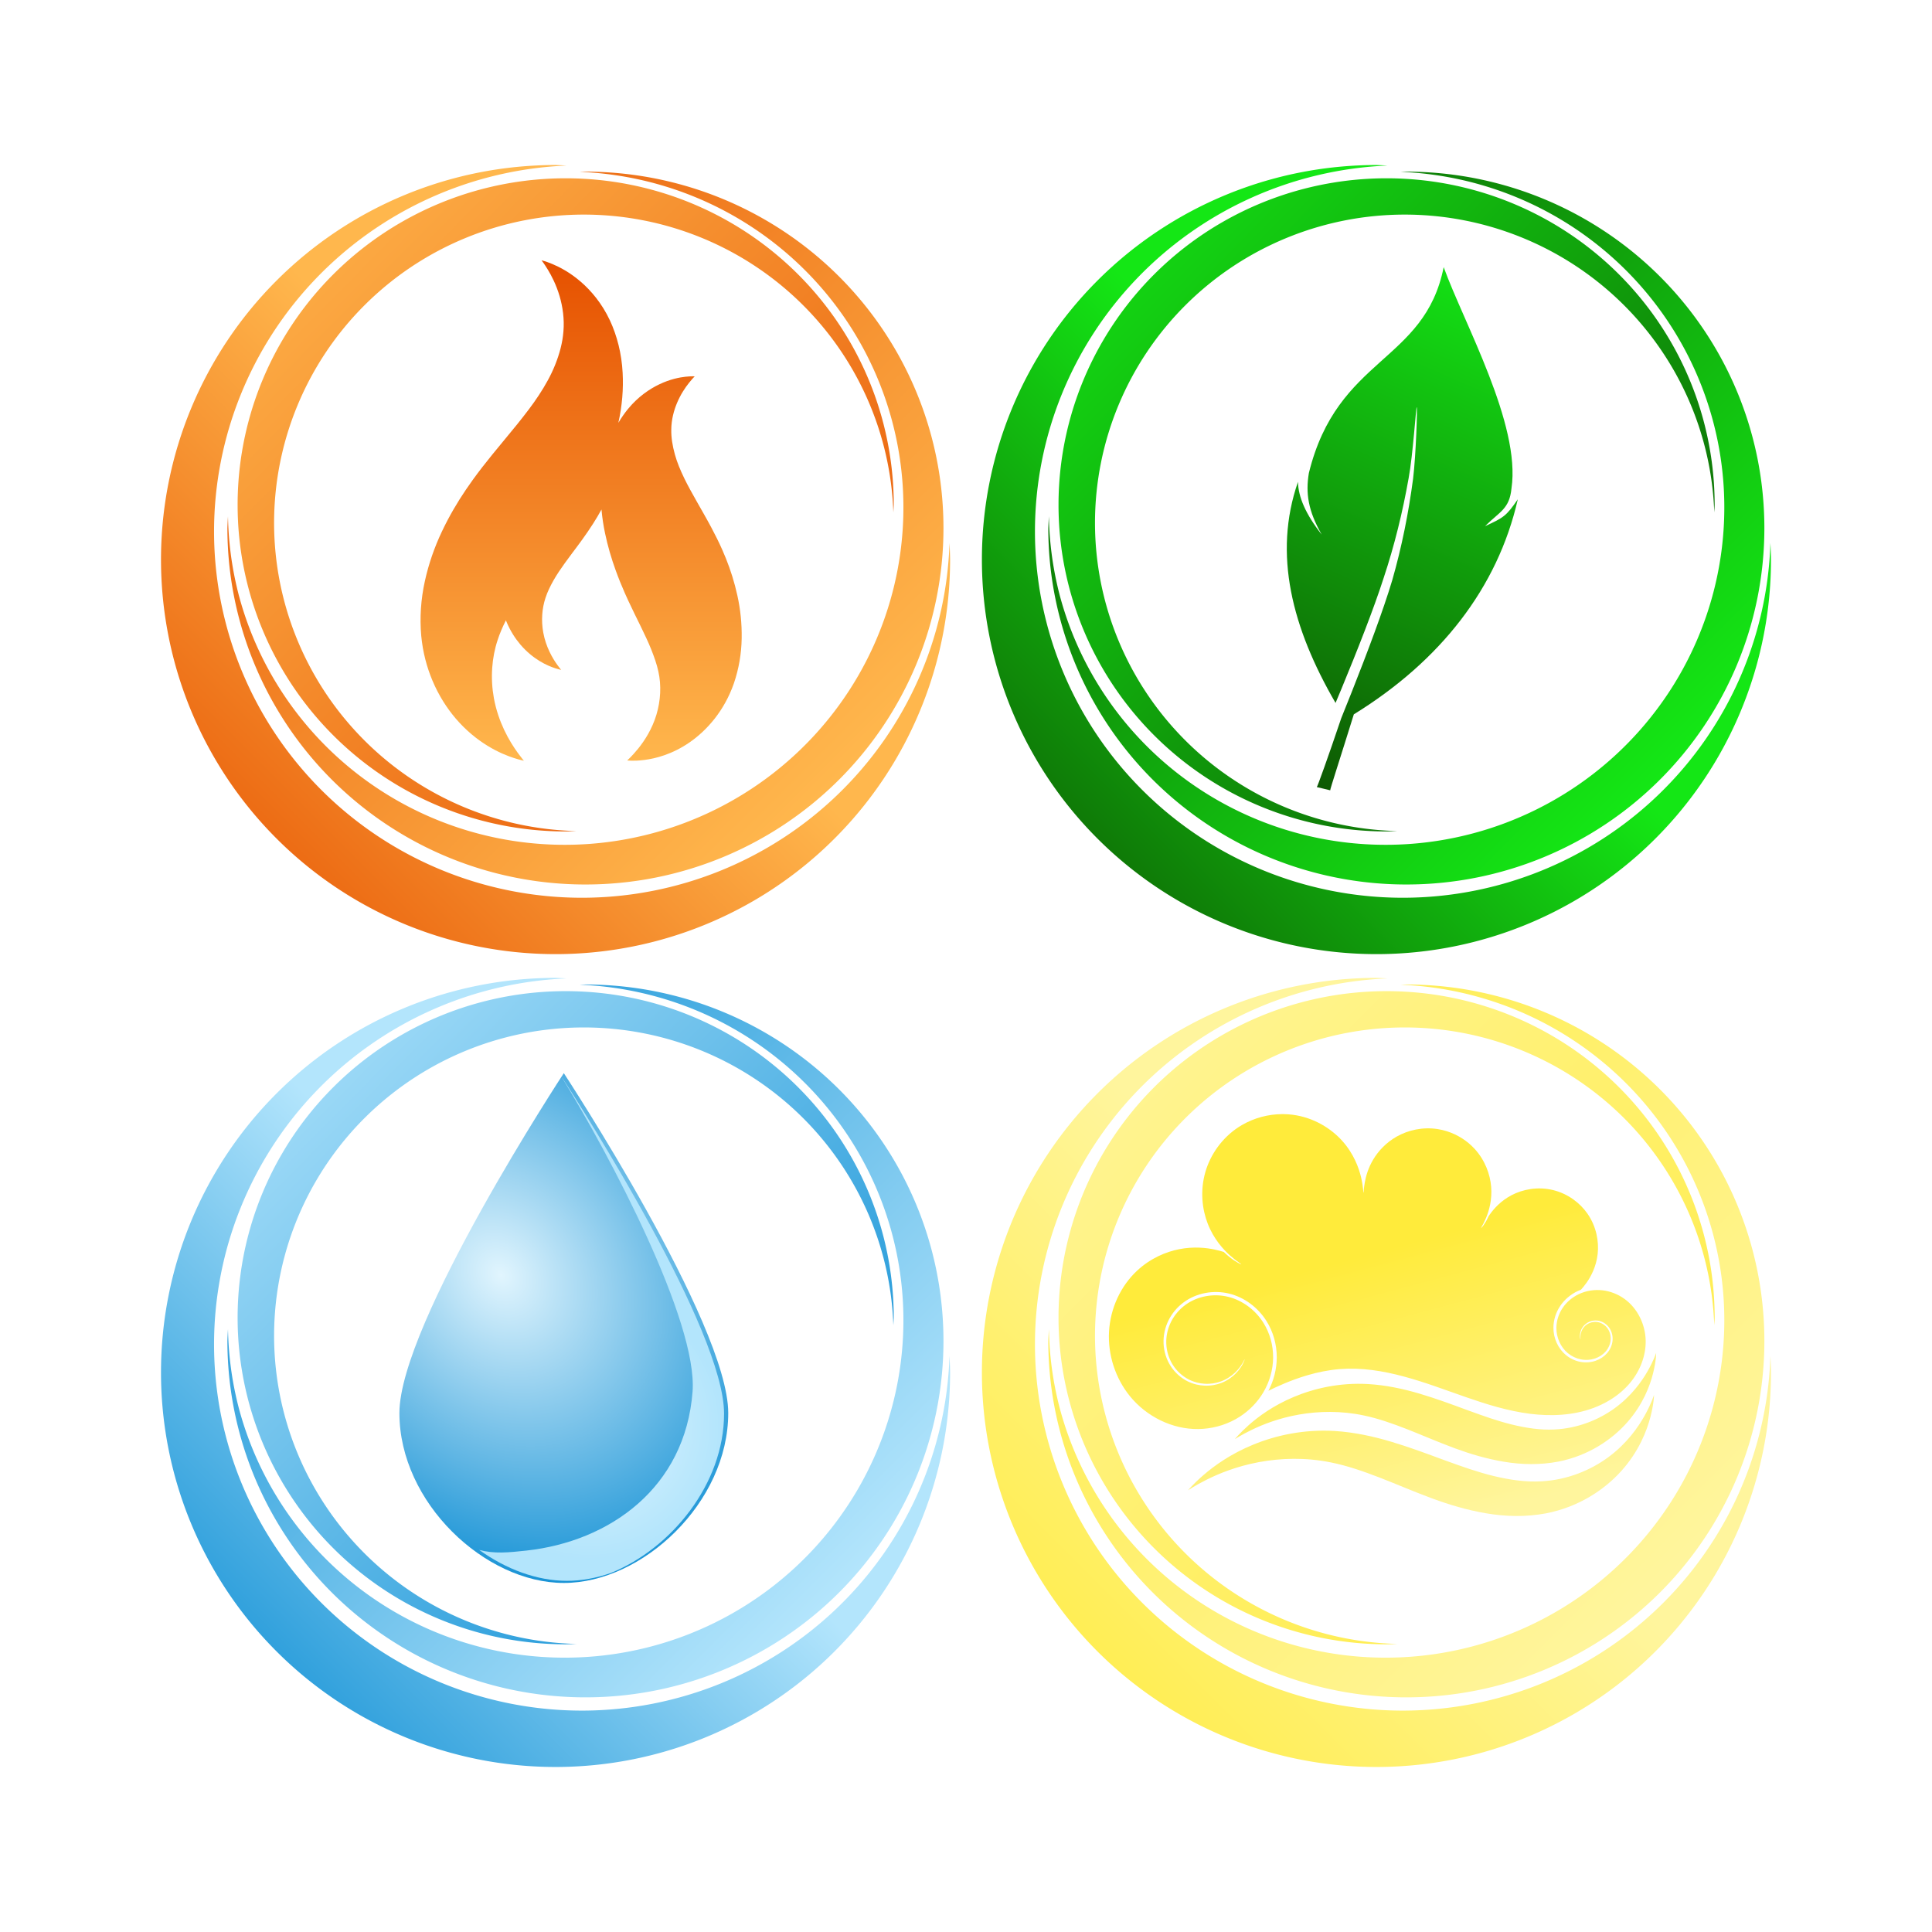 <svg:svg xmlns:dc="http://purl.org/dc/elements/1.1/" xmlns:ns1="http://sodipodi.sourceforge.net/DTD/sodipodi-0.dtd" xmlns:ns2="http://www.inkscape.org/namespaces/inkscape" xmlns:ns3="http://www.w3.org/1999/xlink" xmlns:ns5="http://creativecommons.org/ns#" xmlns:rdf="http://www.w3.org/1999/02/22-rdf-syntax-ns#" xmlns:svg="http://www.w3.org/2000/svg" height="1699.863" id="svg3938" version="1.1" viewBox="-123.939 -127.478 1699.863 1699.863" width="1699.863" ns1:docname="Symbols of the four elements.svg" ns2:version="0.91 r13725">
  <svg:defs id="defs3940">
    <svg:linearGradient gradientTransform="matrix(2.042,0,0,2.042,-591.176,-1108.751)" gradientUnits="userSpaceOnUse" id="linearGradient3910" x1="302.857" x2="475" y1="962.362" y2="790.219" ns2:collect="always" ns3:href="#linearGradient5301" />
    <svg:linearGradient id="linearGradient5301" ns2:collect="always">
      <svg:stop id="stop5303" offset="0" style="stop-color:#e65100;stop-opacity:1" />
      <svg:stop id="stop5305" offset="1" style="stop-color:#ffb74d;stop-opacity:1" />
    </svg:linearGradient>
    <svg:linearGradient gradientTransform="matrix(2.042,0,0,2.042,-591.176,-1108.751)" gradientUnits="userSpaceOnUse" id="linearGradient3918" x1="328.571" x2="592.143" y1="628.076" y2="891.648" ns2:collect="always" ns3:href="#linearGradient5301" />
    <svg:linearGradient gradientTransform="matrix(2.042,0,0,2.042,-591.176,-1108.751)" gradientUnits="userSpaceOnUse" id="linearGradient3920" x1="614.44" x2="332.858" y1="914.505" y2="635.933" ns2:collect="always" ns3:href="#linearGradient5301" />
    <svg:linearGradient gradientTransform="matrix(0.131,0,0,0.131,583.783,90.959)" gradientUnits="userSpaceOnUse" id="linearGradient5497" x1="-1400.342" x2="-1400.342" y1="1278.636" y2="4638.636" ns2:collect="always" ns3:href="#linearGradient5301" />
    <svg:linearGradient gradientTransform="matrix(2.042,0,0,2.042,-1508.319,-1283.037)" gradientUnits="userSpaceOnUse" id="linearGradient3910-7" x1="302.857" x2="475" y1="962.362" y2="790.219" ns2:collect="always" ns3:href="#linearGradient3904" />
    <svg:linearGradient id="linearGradient3904" ns2:collect="always">
      <svg:stop id="stop3906" offset="0" style="stop-color:#0288d1;stop-opacity:1" />
      <svg:stop id="stop3908" offset="1" style="stop-color:#b3e5fc;stop-opacity:1" />
    </svg:linearGradient>
    <svg:linearGradient gradientTransform="matrix(2.042,0,0,2.042,-1508.319,-1283.037)" gradientUnits="userSpaceOnUse" id="linearGradient3918-0" x1="328.571" x2="592.143" y1="628.076" y2="891.648" ns2:collect="always" ns3:href="#linearGradient3904" />
    <svg:linearGradient gradientTransform="matrix(2.042,0,0,2.042,-1508.319,-1283.037)" gradientUnits="userSpaceOnUse" id="linearGradient3920-0" x1="614.44" x2="332.858" y1="914.505" y2="635.933" ns2:collect="always" ns3:href="#linearGradient3904" />
    <svg:radialGradient cx="-944.924" cy="-435.92" fx="-944.924" fy="-435.92" gradientTransform="matrix(-0.259,1.803,-1.488,-0.214,-1742.304,1199.19)" gradientUnits="userSpaceOnUse" id="radialGradient4544" r="312.462" ns2:collect="always" ns3:href="#linearGradient4548" />
    <svg:linearGradient id="linearGradient4548" ns2:collect="always">
      <svg:stop id="stop4552" offset="0" style="stop-color:#e1f5fe;stop-opacity:1" />
      <svg:stop id="stop4550" offset="1" style="stop-color:#0288d1;stop-opacity:1" />
    </svg:linearGradient>
    <svg:radialGradient cx="-493.046" cy="455.036" fx="-493.046" fy="455.036" gradientTransform="matrix(0.735,-0.669,0.679,0.747,-702.524,-127.758)" gradientUnits="userSpaceOnUse" id="radialGradient4682" r="210.9" ns2:collect="always" ns3:href="#linearGradient3925" />
    <svg:linearGradient id="linearGradient3925" ns2:collect="always">
      <svg:stop id="stop3927" offset="0" style="stop-color:#e1f5fe;stop-opacity:1" />
      <svg:stop id="stop3929" offset="1" style="stop-color:#b3e5fc;stop-opacity:1" />
    </svg:linearGradient>
    <svg:filter height="1.184" id="filter4529" style="color-interpolation-filters:sRGB" width="1.347" x="-0.173" y="-0.092" ns2:collect="always">
      <svg:feGaussianBlur id="feGaussianBlur4531" stdDeviation="30.466" ns2:collect="always" />
    </svg:filter>
    <svg:pattern height="6" id="EMFhbasepattern" patternUnits="userSpaceOnUse" width="6" x="0" y="0" />
    <svg:linearGradient gradientTransform="matrix(2.042,0,0,2.042,-591.176,-1108.751)" gradientUnits="userSpaceOnUse" id="linearGradient3910-3" x1="302.857" x2="475" y1="962.362" y2="790.219" ns2:collect="always" ns3:href="#linearGradient6162" />
    <svg:linearGradient id="linearGradient6162" ns2:collect="always">
      <svg:stop id="stop6164" offset="0" style="stop-color:#0d5302;stop-opacity:1" />
      <svg:stop id="stop6166" offset="1" style="stop-color:#14e715;stop-opacity:1" />
    </svg:linearGradient>
    <svg:linearGradient gradientTransform="matrix(2.042,0,0,2.042,-591.176,-1108.751)" gradientUnits="userSpaceOnUse" id="linearGradient3918-3" x1="328.571" x2="592.143" y1="628.076" y2="891.648" ns2:collect="always" ns3:href="#linearGradient6162" />
    <svg:linearGradient gradientTransform="matrix(2.042,0,0,2.042,-591.176,-1108.751)" gradientUnits="userSpaceOnUse" id="linearGradient3920-8" x1="614.44" x2="332.858" y1="914.505" y2="635.933" ns2:collect="always" ns3:href="#linearGradient6162" />
    <svg:linearGradient gradientTransform="matrix(1.14,0,0,1.14,-970.903,-242.845)" gradientUnits="userSpaceOnUse" id="linearGradient6179" x1="302.186" x2="480.447" y1="702.362" y2="296.648" ns2:collect="always" ns3:href="#linearGradient6162" />
    <svg:linearGradient gradientTransform="matrix(0.328,0,0,0.328,995.908,195.421)" gradientUnits="userSpaceOnUse" id="linearGradient4130" x1="-1851.428" x2="-1657.143" y1="652.362" y2="1378.076" ns2:collect="always" ns3:href="#linearGradient4489" />
    <svg:linearGradient id="linearGradient4489" ns2:collect="always">
      <svg:stop id="stop4491" offset="0" style="stop-color:#ffeb3b;stop-opacity:1" />
      <svg:stop id="stop4493" offset="1" style="stop-color:#fff59d;stop-opacity:1" />
    </svg:linearGradient>
    <svg:linearGradient gradientTransform="matrix(2.042,0,0,2.042,-591.176,-1108.751)" gradientUnits="userSpaceOnUse" id="linearGradient3910-8" x1="302.857" x2="475" y1="962.362" y2="790.219" ns2:collect="always" ns3:href="#linearGradient4489" />
    <svg:linearGradient gradientTransform="matrix(2.042,0,0,2.042,-591.176,-1108.751)" gradientUnits="userSpaceOnUse" id="linearGradient3918-33" x1="328.571" x2="592.143" y1="628.076" y2="891.648" ns2:collect="always" ns3:href="#linearGradient4489" />
    <svg:linearGradient gradientTransform="matrix(2.042,0,0,2.042,-591.176,-1108.751)" gradientUnits="userSpaceOnUse" id="linearGradient3920-81" x1="614.44" x2="332.858" y1="914.505" y2="635.933" ns2:collect="always" ns3:href="#linearGradient4489" />
  </svg:defs>
  <ns1:namedview bordercolor="#666666" borderopacity="1.0" fit-margin-bottom="5" fit-margin-left="5" fit-margin-right="5" fit-margin-top="5" id="base" pagecolor="#ffffff" showgrid="false" showguides="true" ns2:current-layer="layer1" ns2:cx="1723.5981" ns2:cy="803.44961" ns2:document-units="px" ns2:guide-bbox="true" ns2:pageopacity="0.0" ns2:pageshadow="2" ns2:window-height="706" ns2:window-maximized="1" ns2:window-width="1366" ns2:window-x="-8" ns2:window-y="-8" ns2:zoom="0.24748737" />
  <svg:g id="layer1" transform="translate(154.507,17.584)" ns2:groupmode="layer" ns2:label="1. r&#233;teg">
    <svg:g id="g5499" transform="translate(-158.219,-173.658)">
      <svg:g id="g5307">
        <svg:path d="M 368.571,173.791 A 347.143,347.143 0 0 0 21.429,520.934 347.143,347.143 0 0 0 368.571,868.077 347.143,347.143 0 0 0 715.714,520.934 347.143,347.143 0 0 0 715.2,506.38 323.806,322.347 0 0 1 391.907,818.486 323.806,322.347 0 0 1 68.104,496.138 323.806,322.347 0 0 1 378.231,174.273 a 347.143,347.143 0 0 0 -9.66,-0.483 z" id="path3881" style="opacity:1;fill:url(#linearGradient3910);fill-opacity:1;fill-rule:nonzero;stroke:none;stroke-width:1.5;stroke-linecap:round;stroke-linejoin:round;stroke-miterlimit:4;stroke-dasharray:none;stroke-opacity:1" ns2:connector-curvature="0" />
        <svg:path d="m 394.866,179.626 a 315.014,313.595 0 0 0 -5.117,0.179 A 296.098,297.438 74.976 0 1 664.564,398.616 296.098,297.438 74.976 0 1 454.049,761.692 296.098,297.438 74.976 0 1 90.024,552.82 296.098,297.438 74.976 0 1 80.372,482.853 315.014,313.595 0 0 0 79.849,493.223 315.014,313.595 0 0 0 394.866,806.816 315.014,313.595 0 0 0 709.879,493.223 315.014,313.595 0 0 0 394.866,179.626 Z" id="ellipse3890" style="opacity:1;fill:url(#linearGradient3918);fill-opacity:1;fill-rule:nonzero;stroke:none;stroke-width:1.5;stroke-linecap:round;stroke-linejoin:round;stroke-miterlimit:4;stroke-dasharray:none;stroke-opacity:1" ns2:connector-curvature="0" />
        <svg:path d="M 377.481,185.461 A 288.641,287.341 0 0 0 88.839,472.803 288.641,287.341 0 0 0 377.481,760.141 288.641,287.341 0 0 0 386.89,759.81 272.597,271.369 0 0 1 120.929,488.772 272.597,271.369 0 0 1 393.526,217.403 272.597,271.369 0 0 1 665.793,479.411 288.641,287.341 0 0 0 666.124,472.803 288.641,287.341 0 0 0 377.481,185.461 Z" id="ellipse3897" style="opacity:1;fill:url(#linearGradient3920);fill-opacity:1;fill-rule:nonzero;stroke:none;stroke-width:1.5;stroke-linecap:round;stroke-linejoin:round;stroke-miterlimit:4;stroke-dasharray:none;stroke-opacity:1" ns2:connector-curvature="0" />
      </svg:g>
      <svg:path d="m 356.231,257.621 c 0,0 2.267,2.831 5.55,8.229 3.286,5.402 7.419,13.327 10.368,23.381 2.692,9.215 4.297,19.999 3.346,31.032 -0.737,9.65 -3.315,19.391 -7.313,29.405 -3.635,9.079 -8.541,17.868 -14.354,26.712 -5.513,8.426 -11.92,16.649 -18.939,25.423 -7.205,8.972 -14.021,16.9 -22.027,26.803 -5.704,7.028 -11.494,14.383 -17.16,22.238 -1.991,2.76 -3.978,5.597 -5.949,8.51 -7.56,11.128 -14.805,23.428 -21.156,36.849 -6.494,13.667 -11.642,28.346 -15.004,43.659 -3.532,15.921 -4.618,32.271 -3.193,48.207 1.362,14.436 4.94,27.677 9.877,39.387 5.513,13.101 12.663,24.155 20.3,33.146 9.338,10.976 19.292,18.722 27.988,24.075 9.498,5.849 17.881,9.083 23.392,10.864 5.619,1.817 8.747,2.375 8.747,2.375 0,0 -2.098,-2.418 -5.426,-7.014 -3.313,-4.577 -7.797,-11.376 -11.909,-20.094 -3.761,-7.98 -7.149,-17.447 -9.052,-27.922 -1.563,-8.552 -2.134,-17.621 -1.475,-26.867 0.596,-8.247 2.164,-16.479 4.749,-24.248 1.871,-5.819 4.366,-11.575 7.295,-17.378 0.207,0.522 0.418,1.041 0.634,1.553 3.288,7.814 7.553,14.407 12.108,19.77 5.569,6.546 11.506,11.167 16.693,14.359 5.665,3.489 10.665,5.417 13.951,6.48 3.352,1.084 5.217,1.417 5.217,1.417 0,0 -1.252,-1.442 -3.236,-4.184 -1.976,-2.73 -4.65,-6.785 -7.103,-11.985 -2.243,-4.759 -4.264,-10.406 -5.399,-16.654 -0.932,-5.101 -1.273,-10.509 -0.88,-16.024 0.355,-4.919 1.291,-9.829 2.833,-14.462 1.66,-5.162 4.139,-10.239 7.075,-15.453 2.857,-5.054 6.276,-10.037 9.992,-15.237 3.689,-5.152 7.779,-10.433 11.954,-16.108 1.095,-1.482 2.197,-2.985 3.301,-4.515 3.131,-4.338 6.349,-8.987 9.512,-13.936 2.554,-3.979 5.055,-8.16 7.437,-12.535 0.636,7.134 1.704,14.152 3.151,20.972 2.403,11.442 5.598,22.203 9.177,32.09 2.626,7.31 5.419,14.153 8.211,20.473 0.984,2.229 1.977,4.411 2.968,6.551 3.777,8.21 7.59,15.649 11.004,22.726 3.42,7.107 6.644,13.731 9.234,20.253 2.653,6.714 4.951,13.089 6.295,19.444 2.789,12.276 1.974,25.789 -1.665,37.92 -3.748,12.577 -10.306,22.757 -15.957,29.778 -5.607,6.966 -9.806,10.567 -9.806,10.567 0,0 5.396,0.82 15.193,-0.423 9.563,-1.213 24.425,-4.846 39.892,-15.582 15.037,-10.465 30.393,-27.576 38.837,-51.921 4.286,-12.601 6.618,-26.008 6.819,-39.454 0.228,-12.916 -1.11,-25.603 -3.761,-37.606 -2.575,-11.772 -6.067,-22.698 -10.049,-32.585 -1.035,-2.588 -2.097,-5.107 -3.178,-7.557 -3.075,-6.969 -6.353,-13.479 -9.631,-19.623 -4.376,-8.249 -8.845,-15.862 -12.85,-22.974 -4.114,-7.346 -7.92,-14.005 -11.12,-20.684 -3.373,-6.971 -6.223,-13.762 -8.152,-20.702 -2.122,-7.636 -3.355,-14.982 -3.191,-22.221 0.076,-8.285 2.18,-16.384 5.08,-23.28 3.18,-7.532 7.161,-13.35 10.299,-17.319 3.126,-3.954 5.226,-5.994 5.226,-5.994 0,0 -2.884,-0.241 -8.241,0.354 -5.235,0.582 -13.414,2.139 -22.8,6.607 -8.629,4.096 -18.683,10.859 -27.591,21.636 -3.057,3.738 -5.933,7.85 -8.548,12.296 3.337,-14.875 4.546,-29.797 3.762,-44.139 -0.882,-16.998 -5.004,-32.628 -11.155,-45.92 -7.164,-15.299 -16.835,-26.441 -25.707,-34.101 -9.643,-8.341 -18.795,-12.982 -24.822,-15.501 -6.162,-2.575 -9.671,-3.338 -9.671,-3.338 z" id="path5475" style="fill:url(#linearGradient5497);fill-rule:evenodd;stroke:none;stroke-width:1px;stroke-linecap:butt;stroke-linejoin:miter;stroke-opacity:1" ns2:connector-curvature="0" />
    </svg:g>
    <svg:g id="g4603" transform="translate(758.924,715.816)">
      <svg:path d="M -548.571,-0.495 A 347.143,347.143 0 0 0 -895.714,346.648 a 347.143,347.143 0 0 0 347.143,347.143 347.143,347.143 0 0 0 347.143,-347.143 347.143,347.143 0 0 0 -0.514,-14.553 323.806,322.347 0 0 1 -323.293,312.106 323.806,322.347 0 0 1 -323.803,-322.348 323.806,322.347 0 0 1 310.127,-321.865 347.143,347.143 0 0 0 -9.66,-0.483 z" id="path3881-8" style="opacity:1;fill:url(#linearGradient3910-7);fill-opacity:1;fill-rule:nonzero;stroke:none;stroke-width:1.5;stroke-linecap:round;stroke-linejoin:round;stroke-miterlimit:4;stroke-dasharray:none;stroke-opacity:1" ns2:connector-curvature="0" />
      <svg:path d="m -522.276,5.34 a 315.014,313.595 0 0 0 -5.117,0.179 296.098,297.438 74.976 0 1 274.815,218.811 296.098,297.438 74.976 0 1 -210.515,363.076 296.098,297.438 74.976 0 1 -364.025,-208.872 296.098,297.438 74.976 0 1 -9.652,-69.967 315.014,313.595 0 0 0 -0.522,10.37 315.014,313.595 0 0 0 315.017,313.593 A 315.014,313.595 0 0 0 -207.263,318.937 315.014,313.595 0 0 0 -522.276,5.34 Z" id="ellipse3890-4" style="opacity:1;fill:url(#linearGradient3918-0);fill-opacity:1;fill-rule:nonzero;stroke:none;stroke-width:1.5;stroke-linecap:round;stroke-linejoin:round;stroke-miterlimit:4;stroke-dasharray:none;stroke-opacity:1" ns2:connector-curvature="0" />
      <svg:path d="M -539.662,11.175 A 288.641,287.341 0 0 0 -828.304,298.517 288.641,287.341 0 0 0 -539.662,585.855 288.641,287.341 0 0 0 -530.253,585.524 272.597,271.369 0 0 1 -796.214,314.486 272.597,271.369 0 0 1 -523.617,43.117 272.597,271.369 0 0 1 -251.35,305.126 288.641,287.341 0 0 0 -251.019,298.517 288.641,287.341 0 0 0 -539.662,11.175 Z" id="ellipse3897-1" style="opacity:1;fill:url(#linearGradient3920-0);fill-opacity:1;fill-rule:nonzero;stroke:none;stroke-width:1.5;stroke-linecap:round;stroke-linejoin:round;stroke-miterlimit:4;stroke-dasharray:none;stroke-opacity:1" ns2:connector-curvature="0" />
      <svg:g id="g4686" transform="matrix(0.563,0,0,0.563,-94.987,86.732)">
        <svg:path d="m -1113.736,-370.964 c 98.995,-98.995 557.381,-193.949 557.381,-193.949 0,0 -94.954,458.386 -193.949,557.381 -98.995,98.995 -282.39,93.163 -369.492,6.061 -87.102,-87.102 -92.934,-270.497 6.061,-369.492 z" id="rect4535" style="opacity:1;fill:url(#radialGradient4544);fill-opacity:1;fill-rule:nonzero;stroke:none;stroke-width:1.5;stroke-linecap:round;stroke-linejoin:round;stroke-miterlimit:4;stroke-dasharray:none;stroke-opacity:1" transform="matrix(0.707,-0.707,0.707,0.707,0,0)" ns1:nodetypes="zczaz" ns2:connector-curvature="0" />
        <svg:path d="m -794.953,1.482 c -0.047,0.073 -0.093,0.143 -0.141,0.217 73.08,118.546 211.888,380.596 203.564,489.992 -11.429,150.205 -129.524,234.074 -259.514,248.359 -28.615,3.145 -50.73,5.246 -73.895,-0.998 41.948,30.157 90.277,48.295 137.08,48.295 22.62,0 45.597,-4.247 68.039,-12.027 95.05,-38.344 177.516,-139.337 177.516,-249.244 10e-6,-129.697 -220.189,-474.467 -252.65,-524.594 z" id="path4680" style="opacity:1;fill:url(#radialGradient4682);fill-opacity:1;fill-rule:nonzero;stroke:none;stroke-width:1.5;stroke-linecap:round;stroke-linejoin:round;stroke-miterlimit:4;stroke-dasharray:none;stroke-opacity:1;filter:url(#filter4529)" ns2:connector-curvature="0" />
      </svg:g>
    </svg:g>
    <svg:g id="g4685" transform="translate(1480.122,0)">
      <svg:g id="g5307-2" transform="translate(-916.074,-173.658)">
        <svg:path d="M 368.571,173.791 A 347.143,347.143 0 0 0 21.429,520.934 347.143,347.143 0 0 0 368.571,868.077 347.143,347.143 0 0 0 715.714,520.934 347.143,347.143 0 0 0 715.2,506.38 323.806,322.347 0 0 1 391.907,818.486 323.806,322.347 0 0 1 68.104,496.138 323.806,322.347 0 0 1 378.231,174.273 a 347.143,347.143 0 0 0 -9.66,-0.483 z" id="path3881-4" style="opacity:1;fill:url(#linearGradient3910-3);fill-opacity:1;fill-rule:nonzero;stroke:none;stroke-width:1.5;stroke-linecap:round;stroke-linejoin:round;stroke-miterlimit:4;stroke-dasharray:none;stroke-opacity:1" ns2:connector-curvature="0" />
        <svg:path d="m 394.866,179.626 a 315.014,313.595 0 0 0 -5.117,0.179 A 296.098,297.438 74.976 0 1 664.564,398.616 296.098,297.438 74.976 0 1 454.049,761.692 296.098,297.438 74.976 0 1 90.024,552.82 296.098,297.438 74.976 0 1 80.372,482.853 315.014,313.595 0 0 0 79.849,493.223 315.014,313.595 0 0 0 394.866,806.816 315.014,313.595 0 0 0 709.879,493.223 315.014,313.595 0 0 0 394.866,179.626 Z" id="ellipse3890-0" style="opacity:1;fill:url(#linearGradient3918-3);fill-opacity:1;fill-rule:nonzero;stroke:none;stroke-width:1.5;stroke-linecap:round;stroke-linejoin:round;stroke-miterlimit:4;stroke-dasharray:none;stroke-opacity:1" ns2:connector-curvature="0" />
        <svg:path d="M 377.481,185.461 A 288.641,287.341 0 0 0 88.839,472.803 288.641,287.341 0 0 0 377.481,760.141 288.641,287.341 0 0 0 386.89,759.81 272.597,271.369 0 0 1 120.929,488.772 272.597,271.369 0 0 1 393.526,217.403 272.597,271.369 0 0 1 665.793,479.411 288.641,287.341 0 0 0 666.124,472.803 288.641,287.341 0 0 0 377.481,185.461 Z" id="ellipse3897-2" style="opacity:1;fill:url(#linearGradient3920-8);fill-opacity:1;fill-rule:nonzero;stroke:none;stroke-width:1.5;stroke-linecap:round;stroke-linejoin:round;stroke-miterlimit:4;stroke-dasharray:none;stroke-opacity:1" ns2:connector-curvature="0" />
      </svg:g>
      <svg:path d="m -488.352,89.983 c -16.872,84.343 -93.396,78.533 -118.613,181.168 -2.937,17.552 -0.745,33.145 11.304,54.151 -14.074,-17.861 -20.704,-33.24 -20.867,-46.456 -22.137,63.727 -5.164,128.787 33.038,194.57 1.693,-4.041 3.336,-7.92 5.062,-12.089 14.046,-33.949 28.665,-71.092 37.149,-97.551 9.608,-28.834 16.817,-58.312 22.071,-88.012 1.926,-10.306 3.542,-25.958 4.762,-39.05 1.219,-13.084 2.037,-23.568 2.366,-23.558 0.329,0.016 0.173,10.522 -0.387,23.644 -0.558,13.096 -1.525,28.893 -2.814,39.386 -3.962,29.951 -9.91,59.846 -18.329,89.245 -7.999,26.783 -22.201,64.416 -35.703,98.508 -3.12,7.877 -6.185,15.501 -9.153,22.844 -11.713,34.732 -21.122,60.771 -21.531,60.652 l 11.806,2.849 c -0.431,-0.126 9.045,-29.006 20.779,-66.839 75.995,-46.868 126.511,-111.198 144.274,-189.209 -10.193,14.818 -12.443,16.14 -28.87,23.663 13.025,-12.886 21.544,-15.138 23.306,-33.247 8.387,-56.281 -41.739,-145.167 -59.65,-194.669 z" id="path4449-3" style="fill:url(#linearGradient6179);fill-rule:evenodd;stroke:none;stroke-width:1px;stroke-linecap:butt;stroke-linejoin:miter;stroke-opacity:1" ns2:connector-curvature="0" />
    </svg:g>
    <svg:g id="g4692" transform="translate(564.048,541.53)">
      <svg:path d="m 285.534,293.659 0,10e-4 c -11.858,0.08 -24.266,3.153 -35.394,9.651 -0.939,0.548 -1.862,1.118 -2.769,1.707 -14.812,9.62 -24.806,24.276 -29.2,39.15 -4.984,16.85 -2.923,33.352 1.953,45.871 5.222,13.416 13.561,22.582 19.505,27.907 6.119,5.482 10.224,7.576 10.032,7.908 -0.042,0.073 -4.388,-1.621 -10.894,-6.896 -1.403,-1.137 -2.935,-2.485 -4.527,-4.025 -1.784,-0.566 -4.478,-1.369 -8.224,-2.155 -6.844,-1.435 -17.985,-2.849 -31.044,-0.269 -11.591,2.289 -25.266,7.944 -37.038,18.936 -6.896,6.436 -12.987,14.669 -17.437,24.409 -3.991,8.74 -6.641,18.662 -7.224,29.161 -0.549,9.847 0.723,20.166 3.997,30.235 3.072,9.442 7.911,18.658 14.546,26.766 7.099,8.679 16.3,16.034 26.909,21.166 10.106,4.885 21.536,7.739 33.162,7.569 11.273,-0.161 22.734,-3.054 32.861,-8.722 1.219,-0.682 2.418,-1.404 3.595,-2.165 8.538,-5.52 15.693,-12.935 20.729,-21.452 5.548,-9.38 8.519,-20.063 8.59,-30.576 0.076,-10.929 -2.975,-21.635 -8.509,-30.501 -3.537,-5.672 -8.111,-10.577 -13.307,-14.453 -5.367,-4.001 -11.396,-6.901 -17.641,-8.45 -6.503,-1.618 -13.231,-1.748 -19.561,-0.602 -6.622,1.202 -12.808,3.804 -17.97,7.547 -5.477,3.968 -9.826,9.135 -12.708,14.804 -3.088,6.071 -4.499,12.7 -4.323,19.013 0.191,6.881 2.25,13.37 5.528,18.698 3.667,5.964 8.825,10.468 14.313,13.261 4.565,2.327 9.402,3.468 13.917,3.741 5.292,0.318 10.181,-0.538 14.32,-2.048 5.269,-1.92 9.397,-4.901 12.341,-7.68 3.431,-3.24 5.554,-6.471 6.773,-8.559 1.259,-2.159 1.74,-3.373 1.849,-3.329 0.051,0.021 -0.272,1.3 -1.402,3.57 -1.095,2.198 -3.109,5.585 -6.527,9.028 -2.929,2.951 -7.105,6.143 -12.544,8.264 -4.274,1.665 -9.355,2.662 -14.895,2.423 -4.729,-0.203 -9.822,-1.318 -14.684,-3.705 -5.833,-2.868 -11.34,-7.541 -15.301,-13.819 -3.538,-5.61 -5.797,-12.453 -6.07,-19.767 -0.249,-6.711 1.178,-13.755 4.414,-20.245 3.022,-6.058 7.593,-11.581 13.397,-15.846 5.486,-4.028 12.034,-6.84 19.056,-8.152 6.707,-1.256 13.844,-1.157 20.784,0.531 6.653,1.623 13.057,4.66 18.752,8.875 5.513,4.078 10.366,9.244 14.136,15.243 5.881,9.369 9.133,20.633 9.074,32.177 -0.053,10.008 -2.579,20.125 -7.351,29.26 3.095,-1.595 7.768,-3.841 14.021,-6.451 10.309,-4.306 28.417,-11.061 48.833,-12.663 8.925,-0.696 18.484,-0.444 28.695,0.879 9.114,1.181 18.421,3.15 28.197,5.808 18.654,5.072 34.429,11.182 55.075,18.342 17.044,5.904 35.929,11.854 55.327,14.3 18.208,2.289 37.901,1.591 55.998,-5.188 4.961,-1.857 9.806,-4.178 14.383,-6.967 6.959,-4.242 13.152,-9.481 18.163,-15.642 8.583,-10.551 13.536,-23.747 13.241,-36.684 -0.152,-7.176 -1.97,-14.219 -5.102,-20.469 -3.22,-6.417 -7.84,-12.002 -13.439,-16.06 -5.822,-4.225 -12.625,-6.865 -19.492,-7.645 -7.161,-0.815 -14.386,0.387 -20.617,3.3 -5.827,2.724 -10.792,6.926 -14.242,11.975 -3.638,5.321 -5.595,11.564 -5.666,17.637 -0.055,4.322 0.878,8.566 2.564,12.353 1.768,3.964 4.364,7.43 7.528,10.042 3.358,2.776 7.308,4.628 11.324,5.438 4.295,0.868 8.665,0.554 12.528,-0.737 3.657,-1.224 6.859,-3.303 9.22,-5.952 2.576,-2.888 4.138,-6.417 4.52,-9.893 0.43,-3.888 -0.596,-7.668 -2.556,-10.487 -2.284,-3.294 -5.765,-5.262 -9.065,-5.756 -4.692,-0.716 -8.853,1.385 -11.177,3.769 -2.783,2.846 -3.538,6.317 -3.713,8.275 -0.19,2.128 0.133,3.208 -0.01,3.236 -0.016,0 -0.505,-1.046 -0.467,-3.26 0.035,-2.033 0.632,-5.713 3.511,-8.883 2.415,-2.651 6.815,-5.069 12.025,-4.413 3.66,0.47 7.535,2.525 10.144,6.144 2.228,3.097 3.449,7.23 3.035,11.555 -0.371,3.859 -2.013,7.765 -4.813,10.984 -2.564,2.945 -6.02,5.271 -9.992,6.648 -4.194,1.456 -8.931,1.859 -13.628,0.962 -4.391,-0.839 -8.704,-2.801 -12.396,-5.794 -3.486,-2.83 -6.349,-6.564 -8.301,-10.852 -1.865,-4.09 -2.915,-8.682 -2.895,-13.4 0.035,-6.606 2.087,-13.364 5.998,-19.159 3.709,-5.492 9.019,-10.057 15.294,-13.028 0.961,-0.455 1.945,-0.867 2.945,-1.246 1.188,-1.313 2.952,-3.319 4.981,-6.199 3.727,-5.291 8.504,-14.008 9.729,-25.344 1.173,-10.813 -1.083,-24.057 -9.075,-35.473 -3.269,-4.676 -7.447,-8.921 -12.367,-12.43 -5.517,-3.935 -11.603,-6.683 -17.768,-8.188 -13.62,-3.334 -26.788,-0.578 -36.364,4.388 -9.595,4.97 -15.772,12.012 -19.3,17.001 -0.426,0.602 -0.816,1.177 -1.179,1.728 -0.225,0.501 -0.45,0.988 -0.672,1.444 -2.967,6.097 -5.626,8.816 -5.731,8.742 -0.254,-0.176 1.268,-2.299 3.232,-6.546 0.253,-0.636 0.57,-1.365 0.96,-2.178 0.083,-0.198 0.166,-0.391 0.25,-0.597 2.437,-5.954 5.229,-15.446 4.298,-26.857 -0.876,-10.771 -5.237,-23.339 -14.735,-33.59 -6.252,-6.753 -14.598,-12.255 -24.22,-15.299 -2.655,-0.84 -5.344,-1.472 -8.038,-1.893 -13.207,-2.071 -26.061,0.913 -36.005,6.51 -9.548,5.37 -16.336,12.912 -20.652,20.07 -4.651,7.713 -6.579,15.107 -7.478,20.013 -0.536,2.926 -0.753,5.086 -0.9,6.402 -0.017,1.94 -0.181,2.972 -0.214,2.972 -0.411,0.005 -0.178,-4.953 -2.205,-13.524 -1.966,-8.313 -6.439,-20.842 -16.735,-32.239 -9.647,-10.686 -24.736,-20.353 -43.342,-22.801 -2.722,-0.359 -5.503,-0.556 -8.319,-0.582 -0.381,-0.003 -0.763,-0.005 -1.146,-0.003 z m 329.121,210.13 c 0,0 -1.968,6.336 -7.455,15.968 -5.472,9.608 -14.704,22.296 -29.063,32.698 -14.215,10.32 -32.88,17.804 -53.092,18.685 -12.19,0.622 -24.797,-1.288 -37.767,-4.47 -12.343,-3.063 -24.684,-7.462 -37.282,-12.049 -0.571,-0.208 -1.143,-0.416 -1.717,-0.625 -13.153,-4.834 -27.062,-10.044 -41.578,-14.329 -14.849,-4.422 -30.088,-7.598 -45.601,-8.518 -25.009,-1.395 -47.44,3.843 -65.359,11.386 -18.108,7.608 -31.16,17.321 -39.483,24.693 -8.35,7.395 -12.248,12.406 -12.248,12.406 0,0 5.278,-3.577 15.009,-8.281 9.817,-4.746 23.838,-10.26 41.37,-13.343 17.299,-3.029 37.111,-3.489 57.213,0.819 12.633,2.64 25.128,7.064 38.38,12.237 12.973,5.101 26.146,10.875 40.047,16.048 0.605,0.227 1.212,0.452 1.819,0.676 13.401,4.934 27.703,9.191 42.754,11.7 15.911,2.693 32.277,2.924 48.135,-0.124 26.363,-5.211 47.068,-19.257 60.679,-34.757 13.658,-15.581 19.788,-31.893 22.542,-42.963 2.8,-11.258 2.695,-17.855 2.695,-17.855 z m -1.873,36.948 c 0,0 -2.067,7.023 -7.993,17.763 -5.905,10.705 -15.958,24.931 -31.8,36.711 -15.69,11.689 -36.446,20.316 -59.128,21.521 -13.678,0.817 -27.822,-1.207 -42.325,-4.7 -13.796,-3.359 -27.551,-8.217 -41.528,-13.309 -0.633,-0.231 -1.268,-0.462 -1.904,-0.694 -14.585,-5.364 -29.938,-11.158 -45.908,-15.94 -16.34,-4.93 -33.05,-8.511 -50.056,-9.619 -27.401,-1.697 -52.077,3.842 -71.863,11.946 -19.996,8.175 -34.489,18.696 -43.771,26.711 -9.309,8.037 -13.694,13.504 -13.694,13.504 0,0 5.766,-4.032 16.456,-9.378 10.776,-5.389 26.239,-11.71 45.658,-15.362 19.166,-3.59 41.222,-4.352 63.716,0.258 14.126,2.828 28.094,7.656 42.835,13.338 14.447,5.605 29.025,11.95 44.377,17.66 0.668,0.25 1.337,0.499 2.007,0.745 14.78,5.439 30.496,10.156 47,12.96 17.443,3.005 35.346,3.348 52.692,0.106 28.833,-5.535 51.629,-20.723 66.715,-37.593 15.142,-16.959 22.092,-34.811 25.28,-46.977 3.24,-12.367 3.234,-19.65 3.234,-19.65 z" id="rect4035" style="opacity:1;fill:url(#linearGradient4130);fill-opacity:1;fill-rule:nonzero;stroke:none;stroke-width:1.5;stroke-linecap:round;stroke-linejoin:round;stroke-miterlimit:4;stroke-dasharray:none;stroke-opacity:1" ns2:connector-curvature="0" />
      <svg:path d="M 368.571,173.791 A 347.143,347.143 0 0 0 21.429,520.934 347.143,347.143 0 0 0 368.571,868.077 347.143,347.143 0 0 0 715.714,520.934 347.143,347.143 0 0 0 715.2,506.38 323.806,322.347 0 0 1 391.907,818.486 323.806,322.347 0 0 1 68.104,496.138 323.806,322.347 0 0 1 378.231,174.273 a 347.143,347.143 0 0 0 -9.66,-0.483 z" id="path3881-3" style="opacity:1;fill:url(#linearGradient3910-8);fill-opacity:1;fill-rule:nonzero;stroke:none;stroke-width:1.5;stroke-linecap:round;stroke-linejoin:round;stroke-miterlimit:4;stroke-dasharray:none;stroke-opacity:1" ns2:connector-curvature="0" />
      <svg:path d="m 394.866,179.626 a 315.014,313.595 0 0 0 -5.117,0.179 A 296.098,297.438 74.976 0 1 664.564,398.616 296.098,297.438 74.976 0 1 454.049,761.692 296.098,297.438 74.976 0 1 90.024,552.82 296.098,297.438 74.976 0 1 80.372,482.853 315.014,313.595 0 0 0 79.849,493.223 315.014,313.595 0 0 0 394.866,806.816 315.014,313.595 0 0 0 709.879,493.223 315.014,313.595 0 0 0 394.866,179.626 Z" id="ellipse3890-1" style="opacity:1;fill:url(#linearGradient3918-33);fill-opacity:1;fill-rule:nonzero;stroke:none;stroke-width:1.5;stroke-linecap:round;stroke-linejoin:round;stroke-miterlimit:4;stroke-dasharray:none;stroke-opacity:1" ns2:connector-curvature="0" />
      <svg:path d="M 377.481,185.461 A 288.641,287.341 0 0 0 88.839,472.803 288.641,287.341 0 0 0 377.481,760.141 288.641,287.341 0 0 0 386.89,759.81 272.597,271.369 0 0 1 120.929,488.772 272.597,271.369 0 0 1 393.526,217.403 272.597,271.369 0 0 1 665.793,479.411 288.641,287.341 0 0 0 666.124,472.803 288.641,287.341 0 0 0 377.481,185.461 Z" id="ellipse3897-8" style="opacity:1;fill:url(#linearGradient3920-81);fill-opacity:1;fill-rule:nonzero;stroke:none;stroke-width:1.5;stroke-linecap:round;stroke-linejoin:round;stroke-miterlimit:4;stroke-dasharray:none;stroke-opacity:1" ns2:connector-curvature="0" />
    </svg:g>
  </svg:g>
</svg:svg>